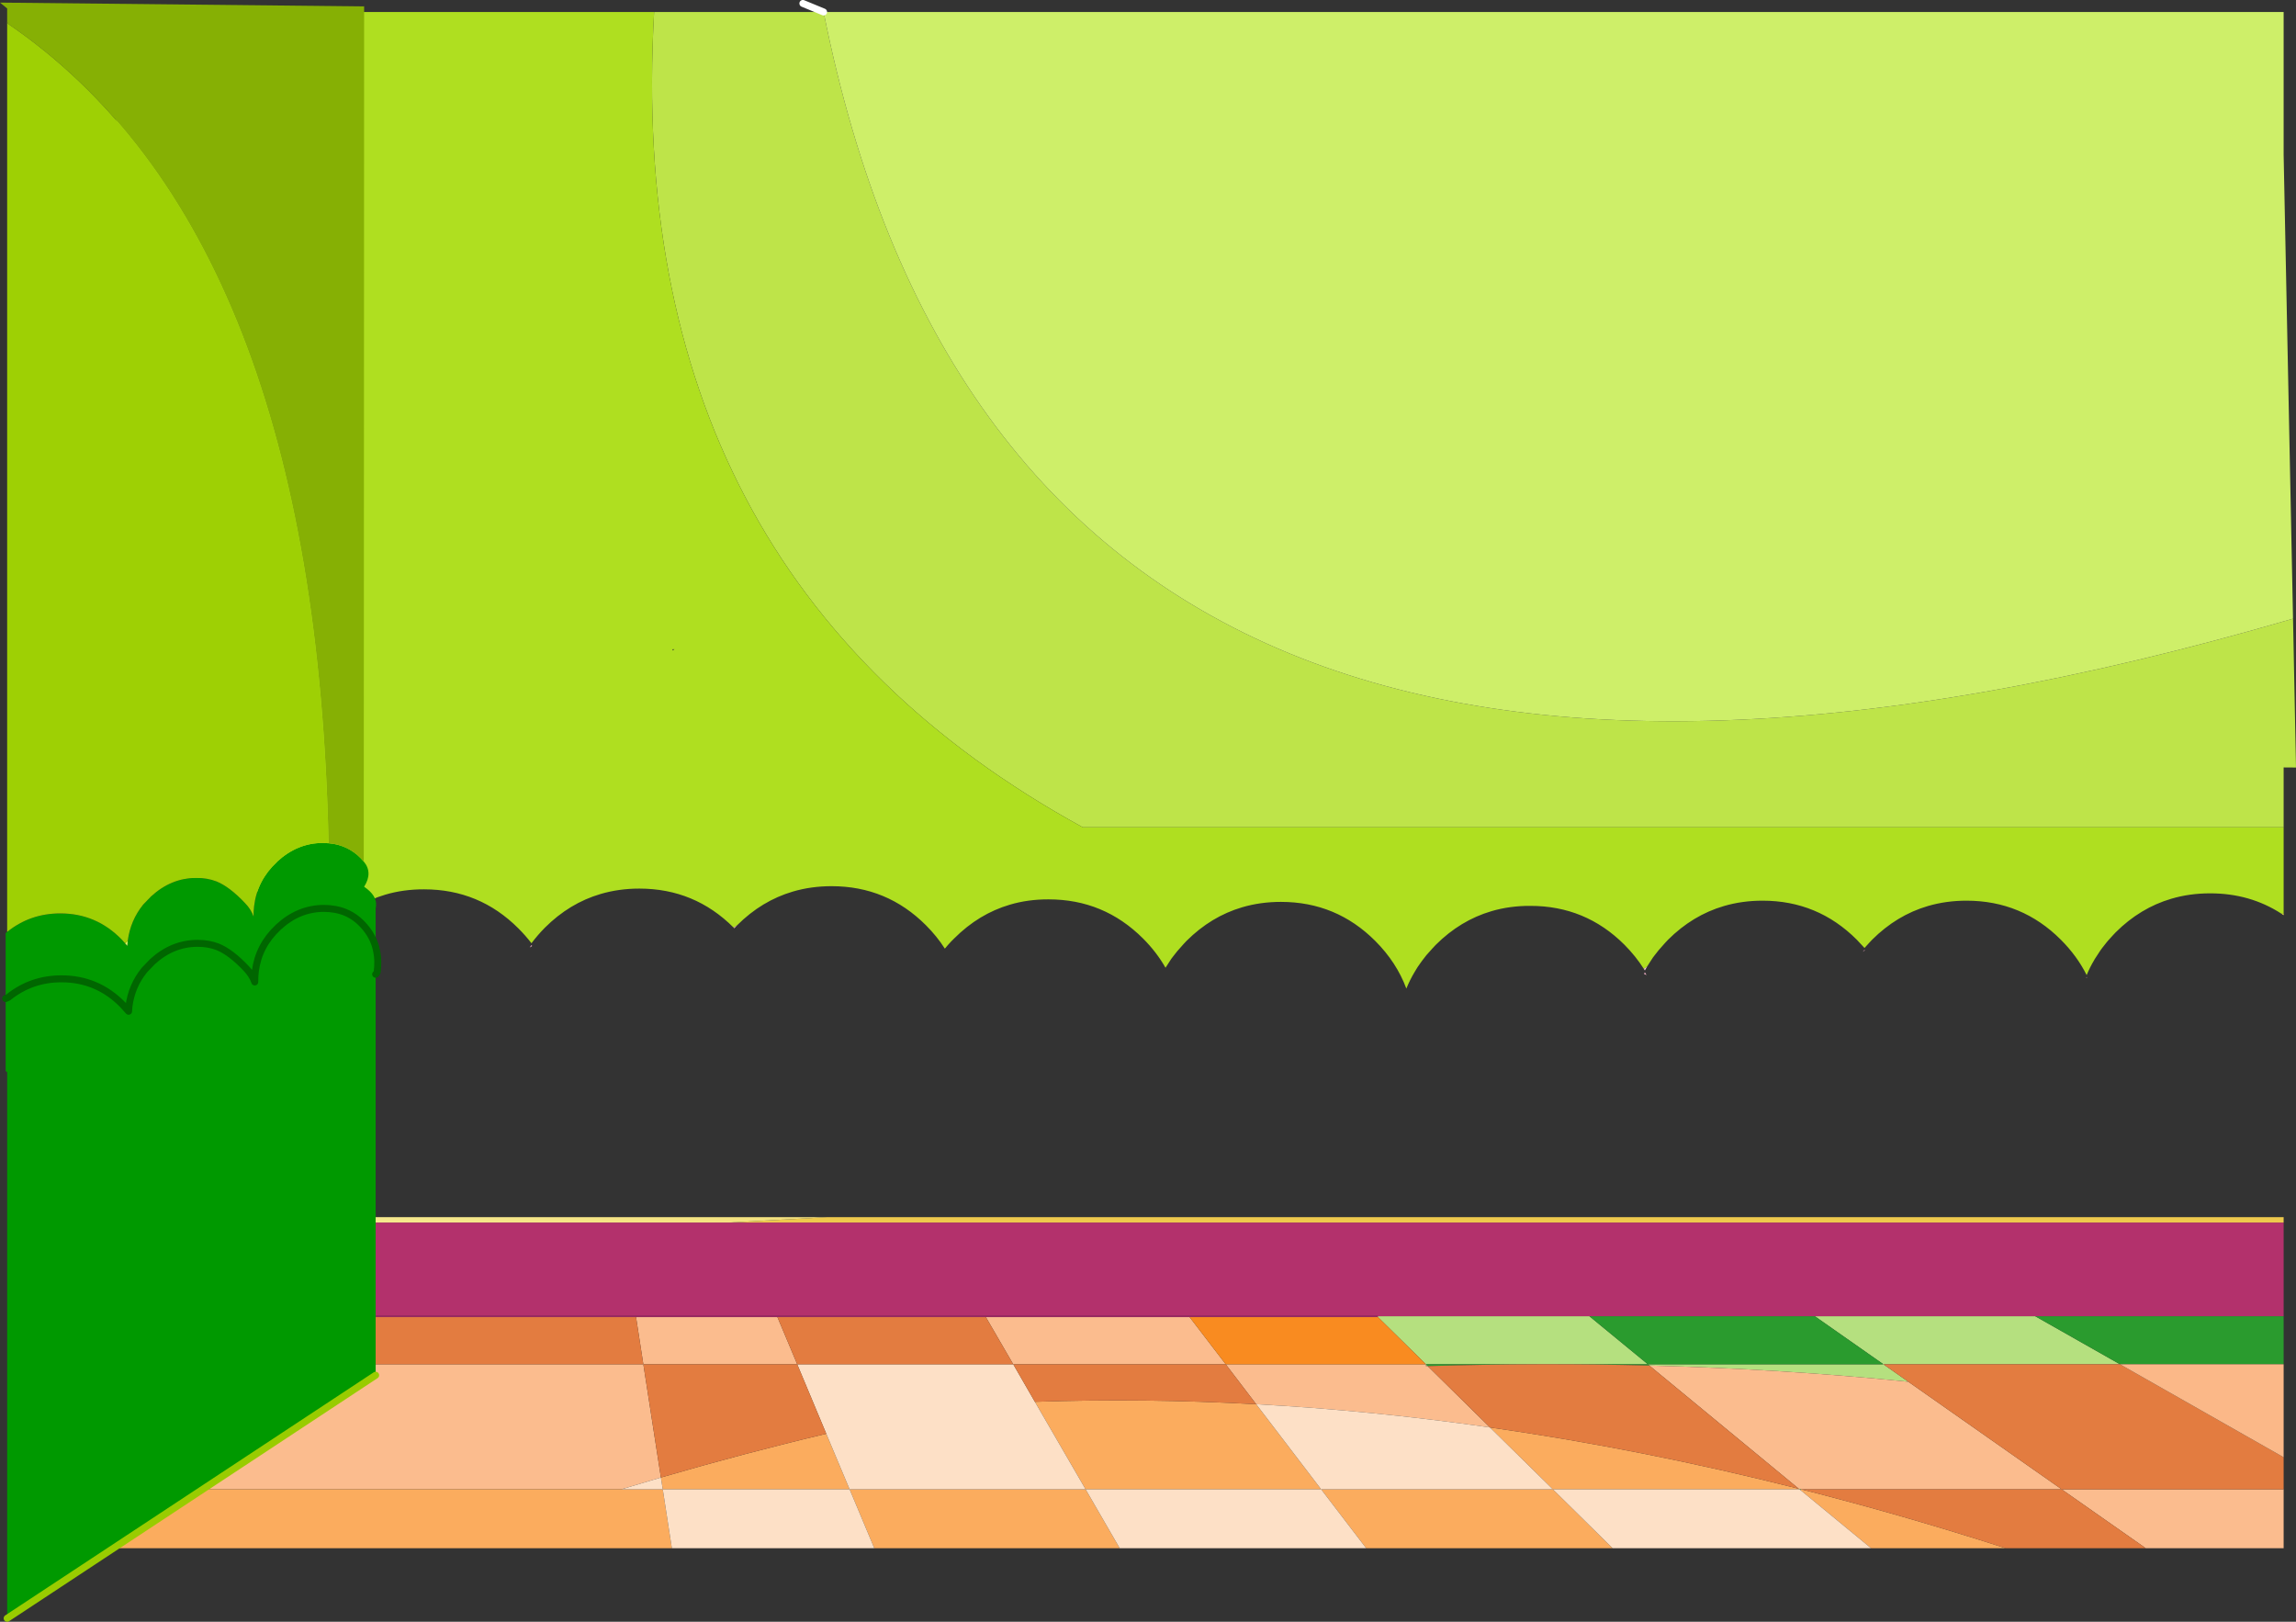 <?xml version="1.0" encoding="UTF-8" standalone="no"?>
<svg xmlns:xlink="http://www.w3.org/1999/xlink" height="872.65px" width="1235.55px" xmlns="http://www.w3.org/2000/svg">
  <rect width="100%" height="100%" fill="#333333" stroke="none"/>
  <g transform="matrix(1.0, 0.0, 0.0, 1.0, 109.2, 44.0)">
    <path d="M242.8 -37.55 L334.0 -37.55 Q439.3 489.25 1124.75 288.9 L1126.35 369.0 1119.7 368.95 1119.7 401.15 473.45 401.15 Q225.6 265.3 242.8 -37.55" fill="#bee449" fill-rule="evenodd" stroke="none"/>
    <path d="M1124.75 288.9 Q439.3 489.25 334.0 -37.55 L1119.7 -37.55 1119.7 39.55 1124.75 288.9" fill="#ceef69" fill-rule="evenodd" stroke="none"/>
    <path d="M177.15 465.05 L175.85 465.85 176.8 464.55 177.15 465.05 M894.3 467.35 L893.2 468.2 894.15 467.1 894.3 467.35 M776.85 480.7 L775.5 480.05 775.95 479.2 776.85 480.7 M1013.7 481.7 L1013.85 482.05 1013.45 482.25 1013.7 481.7" fill="#fcb8d1" fill-rule="evenodd" stroke="none"/>
    <path d="M253.75 305.35 L252.75 305.35 252.75 306.05 253.75 305.35 M285.6 455.15 Q264.6 434.15 234.85 434.15 223.85 434.15 214.0 437.05 197.3 441.95 184.05 455.15 180.05 459.2 176.8 463.55 173.6 459.4 169.75 455.55 148.75 434.55 119.05 434.55 108.0 434.5 98.2 437.4 81.5 442.3 68.25 455.55 63.6 460.15 60.0 465.2 55.2 456.7 47.8 449.35 40.9 442.45 33.1 437.8 17.05 428.3 -2.9 428.35 -11.35 428.3 -19.1 430.0 L-23.75 431.2 Q-36.15 434.85 -46.65 443.05 L-46.65 -37.55 242.8 -37.55 Q225.6 265.3 473.45 401.15 L1119.7 401.15 1119.7 447.65 1118.5 447.65 Q1101.6 436.7 1080.15 436.7 1069.1 436.7 1059.3 439.6 1042.55 444.5 1029.3 457.7 L1027.75 459.35 1025.2 462.15 1024.3 463.25 1022.05 466.1 1021.1 467.4 1018.0 472.15 1017.7 472.7 Q1015.4 476.55 1013.7 480.7 1008.55 470.4 999.8 461.65 978.8 440.65 949.05 440.65 938.05 440.65 928.2 443.55 911.5 448.45 898.25 461.65 L896.7 463.3 894.15 466.1 890.0 461.65 Q869.0 440.65 839.3 440.65 828.25 440.65 818.45 443.55 801.7 448.45 788.45 461.65 L786.9 463.3 783.45 467.2 781.2 470.05 780.25 471.3 777.15 476.1 775.4 477.35 Q771.05 470.5 765.0 464.4 744.0 443.4 714.25 443.45 703.25 443.4 693.4 446.3 676.7 451.2 663.45 464.4 L661.9 466.05 658.4 469.95 656.2 472.8 655.25 474.1 Q653.55 476.4 652.15 478.85 649.5 483.25 647.6 487.95 642.35 473.8 630.85 462.3 609.85 441.3 580.1 441.3 569.1 441.3 559.25 444.2 542.55 449.1 529.3 462.3 L527.75 463.95 524.3 467.85 522.05 470.7 521.1 471.95 518.0 476.75 Q513.2 468.3 505.85 460.95 484.8 439.95 455.1 439.95 444.05 439.9 434.25 442.8 417.55 447.7 404.3 460.95 L402.7 462.55 Q400.9 464.45 399.25 466.45 395.0 459.8 389.05 453.85 368.05 432.85 338.3 432.85 327.3 432.85 317.45 435.75 300.75 440.65 287.5 453.85 L285.6 455.15" fill="#afdf20" fill-rule="evenodd" stroke="none"/>
    <path d="M287.5 453.85 L286.8 454.6 285.95 455.5 285.9 455.45 285.6 455.15 287.5 453.85 M775.4 477.35 L777.15 476.1 776.85 476.65 775.95 478.2 775.4 477.35" fill="url(#gradient0)" fill-rule="evenodd" stroke="none"/>
    <path d="M778.4 690.8 L777.55 690.1 904.3 690.1 917.7 699.5 Q849.75 692.65 778.4 690.8 M904.3 690.1 L867.4 664.25 986.0 664.25 1031.6 690.1 904.3 690.1 M746.1 664.25 L777.55 690.1 658.1 690.1 659.1 691.1 658.15 691.15 658.1 690.1 631.85 664.25 746.1 664.25 M858.8 757.1 L860.15 757.4 859.2 757.4 858.8 757.1" fill="#b5e07f" fill-rule="evenodd" stroke="none"/>
    <path d="M859.75 757.85 L859.2 757.4 858.8 757.4 858.8 757.1 859.2 757.4 860.15 757.4 859.75 757.85 M904.3 690.1 L777.55 690.1 778.4 690.8 Q719.9 689.3 659.1 691.1 L658.1 690.1 777.55 690.1 746.1 664.25 867.4 664.25 904.3 690.1 M1119.7 664.25 L1119.7 690.1 1031.6 690.1 986.0 664.25 1119.7 664.25" fill="#2a9b2e" fill-rule="evenodd" stroke="none"/>
    <path d="M308.95 664.25 L319.8 690.1 237.0 690.1 233.0 664.25 308.95 664.25 M-46.65 690.1 L237.0 690.1 246.45 751.05 225.15 757.4 -46.65 757.4 -46.65 690.1 M436.05 690.1 L421.05 664.25 530.6 664.25 550.4 690.1 436.05 690.1 M692.6 724.1 Q629.15 715.0 566.8 711.6 L550.4 690.1 658.1 690.1 658.15 691.15 659.1 691.1 692.6 724.1 M778.4 690.8 Q849.75 692.65 917.7 699.5 L1000.25 757.4 860.15 757.4 858.8 757.1 778.4 690.8 M1045.5 789.1 L1000.25 757.4 1119.7 757.4 1119.7 789.1 1045.5 789.1" fill="#fbbc8e" fill-rule="evenodd" stroke="none"/>
    <path d="M246.45 751.05 Q291.0 738.05 335.45 727.5 L348.0 757.4 247.45 757.4 246.45 751.05 M225.15 757.4 L247.45 757.4 252.35 789.1 -46.65 789.1 -46.65 757.4 225.15 757.4 M361.3 789.1 L348.0 757.4 475.0 757.4 447.7 710.3 Q506.75 708.3 566.8 711.6 L601.75 757.4 475.0 757.4 493.35 789.1 361.3 789.1 M626.0 789.1 L601.75 757.4 726.45 757.4 758.6 789.1 626.0 789.1 M897.7 789.1 L859.75 757.85 860.15 757.4 Q914.75 771.25 970.15 789.1 L897.7 789.1 M858.8 757.4 L726.45 757.4 692.6 724.1 Q774.8 735.85 858.8 757.1 L858.8 757.4" fill="#fbac5e" fill-rule="evenodd" stroke="none"/>
    <path d="M335.45 727.5 L319.8 690.1 436.05 690.1 447.7 710.3 475.0 757.4 348.0 757.4 361.3 789.1 252.35 789.1 247.45 757.4 225.15 757.4 246.45 751.05 247.45 757.4 348.0 757.4 335.45 727.5 M758.6 789.1 L726.45 757.4 601.75 757.4 626.0 789.1 493.35 789.1 475.0 757.4 601.75 757.4 566.8 711.6 Q629.15 715.0 692.6 724.1 L726.45 757.4 858.8 757.4 859.2 757.4 859.75 757.85 897.7 789.1 758.6 789.1" fill="#fde0c6" fill-rule="evenodd" stroke="none"/>
    <path d="M233.0 664.25 L237.0 690.1 319.8 690.1 308.95 664.25 421.05 664.25 436.05 690.1 319.8 690.1 335.45 727.5 Q291.0 738.05 246.45 751.05 L237.0 690.1 -46.65 690.1 -46.65 664.25 233.0 664.25 M447.7 710.3 L436.05 690.1 550.4 690.1 566.8 711.6 Q506.75 708.3 447.7 710.3 M917.7 699.5 L904.3 690.1 1031.6 690.1 1119.7 740.15 1119.7 757.4 1000.25 757.4 1045.5 789.1 970.15 789.1 Q914.75 771.25 860.15 757.4 L1000.25 757.4 917.7 699.5 M659.1 691.1 Q719.9 689.3 778.4 690.8 L858.8 757.1 Q774.8 735.85 692.6 724.1 L659.1 691.1" fill="#e37c40" fill-rule="evenodd" stroke="none"/>
    <path d="M308.95 664.25 L233.0 664.25 -46.65 664.25 -46.65 613.85 282.9 613.85 1119.7 613.85 1119.7 664.25 986.0 664.25 867.4 664.25 746.1 664.25 631.85 664.25 530.6 664.25 421.05 664.25 308.95 664.25" fill="#b3316c" fill-rule="evenodd" stroke="none"/>
    <path d="M1118.5 447.65 L1119.7 447.65 1119.7 448.45 1118.5 447.65" fill="#fef050" fill-rule="evenodd" stroke="none"/>
    <path d="M282.9 613.85 L335.7 610.95 1119.7 610.95 1119.7 613.85 282.9 613.85" fill="#eec94d" fill-rule="evenodd" stroke="none"/>
    <path d="M1119.7 740.15 L1031.6 690.1 1119.7 690.1 1119.7 740.15" fill="#fbb888" fill-rule="evenodd" stroke="none"/>
    <path d="M550.4 690.1 L530.6 664.25 631.85 664.25 658.1 690.1 550.4 690.1" fill="#f98b20" fill-rule="evenodd" stroke="none"/>
    <path d="M335.7 610.95 L282.9 613.85 -46.65 613.85 -46.65 610.95 335.7 610.95" fill="url(#gradient1)" fill-rule="evenodd" stroke="none"/>
    <path d="M334.0 -37.55 L322.85 -42.15" fill="none" stroke="#ffffff" stroke-linecap="round" stroke-linejoin="round" stroke-width="3.75"/>
    <path d="M308.95 664.25 L233.0 664.25 -46.65 664.25 M421.05 664.25 L308.95 664.25 M530.6 664.25 L421.05 664.25 M631.85 664.25 L530.6 664.25" fill="none" stroke="#962960" stroke-linecap="round" stroke-linejoin="round" stroke-width="1.0"/>
    <path d="M86.55 419.6 Q91.55 425.55 86.75 433.15 93.8 437.95 93.15 443.5 L92.95 445.05 92.95 465.5 Q91.25 459.6 87.1 454.75 80.75 447.2 71.5 445.4 L68.25 444.95 65.15 444.8 Q51.6 444.8 40.75 454.75 L40.4 455.1 Q29.9 464.95 28.2 478.7 27.85 481.65 27.9 484.4 26.55 480.55 23.4 477.25 15.0 468.3 7.85 465.45 3.0 463.6 -2.85 463.6 -16.4 463.6 -27.25 473.55 L-31.5 478.0 Q-38.4 486.5 -39.8 497.5 L-40.0 500.15 -43.15 496.65 Q-56.8 482.7 -76.1 482.7 -92.35 482.7 -104.7 492.65 -105.1 492.95 -106.15 493.3 L-106.15 458.1 -105.35 457.45 Q-93.0 447.5 -76.75 447.5 -57.45 447.5 -43.8 461.45 L-41.85 463.6 -40.7 464.95 -40.45 462.3 Q-39.05 451.3 -32.15 442.75 L-27.9 438.35 Q-17.05 428.4 -3.5 428.4 2.35 428.4 7.2 430.25 14.35 433.1 22.75 442.05 25.9 445.3 27.25 449.2 27.2 446.4 27.55 443.5 29.25 429.7 39.75 419.9 L40.1 419.5 Q50.95 409.6 64.5 409.6 L67.6 409.75 70.85 410.2 Q80.1 412.0 86.45 419.5 L86.55 419.6 M92.95 480.25 L92.95 696.0 -105.35 826.8 -105.35 532.95 -106.15 532.3 -106.15 493.3 Q-105.1 492.95 -104.7 492.65 -92.35 482.7 -76.1 482.7 -56.8 482.7 -43.15 496.65 L-40.0 500.15 -39.8 497.5 Q-38.4 486.5 -31.5 478.0 L-27.25 473.55 Q-16.4 463.6 -2.85 463.6 3.0 463.6 7.85 465.45 15.0 468.3 23.4 477.25 26.55 480.55 27.9 484.4 27.85 481.65 28.2 478.7 29.9 464.95 40.4 455.1 L40.75 454.75 Q51.6 444.8 65.15 444.8 L68.25 444.95 71.5 445.4 Q80.75 447.2 87.1 454.75 91.25 459.6 92.95 465.5 L92.95 480.25" fill="#009900" fill-rule="evenodd" stroke="none"/>
    <path d="M-41.85 463.6 L-40.45 462.3 -40.7 464.95 -41.85 463.6" fill="#d7fd62" fill-rule="evenodd" stroke="none"/>
    <path d="M-105.35 -32.4 L-105.35 -39.45 -109.2 -42.6 86.75 -40.55 86.55 419.6 86.45 419.5 Q80.1 412.0 70.85 410.2 L67.6 409.75 Q60.6 81.8 -104.9 -31.2 L-105.35 -32.4" fill="#86b004" fill-rule="evenodd" stroke="none"/>
    <path d="M-105.35 457.45 L-105.35 -32.4 -104.9 -31.2 Q60.6 81.8 67.6 409.75 L64.5 409.6 Q50.95 409.6 40.1 419.5 L39.75 419.9 Q29.25 429.7 27.55 443.5 27.2 446.4 27.25 449.2 25.9 445.3 22.75 442.05 14.35 433.1 7.2 430.25 2.35 428.4 -3.5 428.4 -17.05 428.4 -27.9 438.35 L-32.15 442.75 Q-39.05 451.3 -40.45 462.3 L-41.85 463.6 -43.8 461.45 Q-57.45 447.5 -76.75 447.5 -93.0 447.5 -105.35 457.45" fill="#9ed004" fill-rule="evenodd" stroke="none"/>
    <path d="M92.95 696.0 L-105.35 826.8" fill="none" stroke="#99cc00" stroke-linecap="round" stroke-linejoin="round" stroke-width="3.75"/>
    <path d="M92.95 465.5 L93.6 468.35 Q94.5 473.15 93.8 478.7 93.75 479.5 92.95 480.25 M92.95 465.5 Q91.25 459.6 87.1 454.75 80.75 447.2 71.5 445.4 L68.25 444.95 65.15 444.8 Q51.6 444.8 40.75 454.75 L40.4 455.1 Q29.9 464.95 28.2 478.7 27.85 481.65 27.9 484.4 26.55 480.55 23.4 477.25 15.0 468.3 7.85 465.45 3.0 463.6 -2.85 463.6 -16.4 463.6 -27.25 473.55 L-31.5 478.0 Q-38.4 486.5 -39.8 497.5 L-40.0 500.15 -43.15 496.65 Q-56.8 482.7 -76.1 482.7 -92.35 482.7 -104.7 492.65 -105.1 492.95 -106.15 493.3" fill="none" stroke="#006600" stroke-linecap="round" stroke-linejoin="round" stroke-width="3.75"/>
  </g>
  <defs>
    <linearGradient gradientTransform="matrix(0.561, -0.473, 0.442, 0.524, 537.85, 204.3)" gradientUnits="userSpaceOnUse" id="gradient0" spreadMethod="pad" x1="-819.2" x2="819.2">
      <stop offset="0.0" stop-color="#faafcc"/>
      <stop offset="0.996" stop-color="#fde6ef"/>
    </linearGradient>
    <linearGradient gradientTransform="matrix(0.681, 0.39, -0.329, 0.575, 529.5, 250.8)" gradientUnits="userSpaceOnUse" id="gradient1" spreadMethod="pad" x1="-819.2" x2="819.2">
      <stop offset="0.0" stop-color="#faf9af"/>
      <stop offset="1.0" stop-color="#eec94d"/>
    </linearGradient>
  </defs>
</svg>
